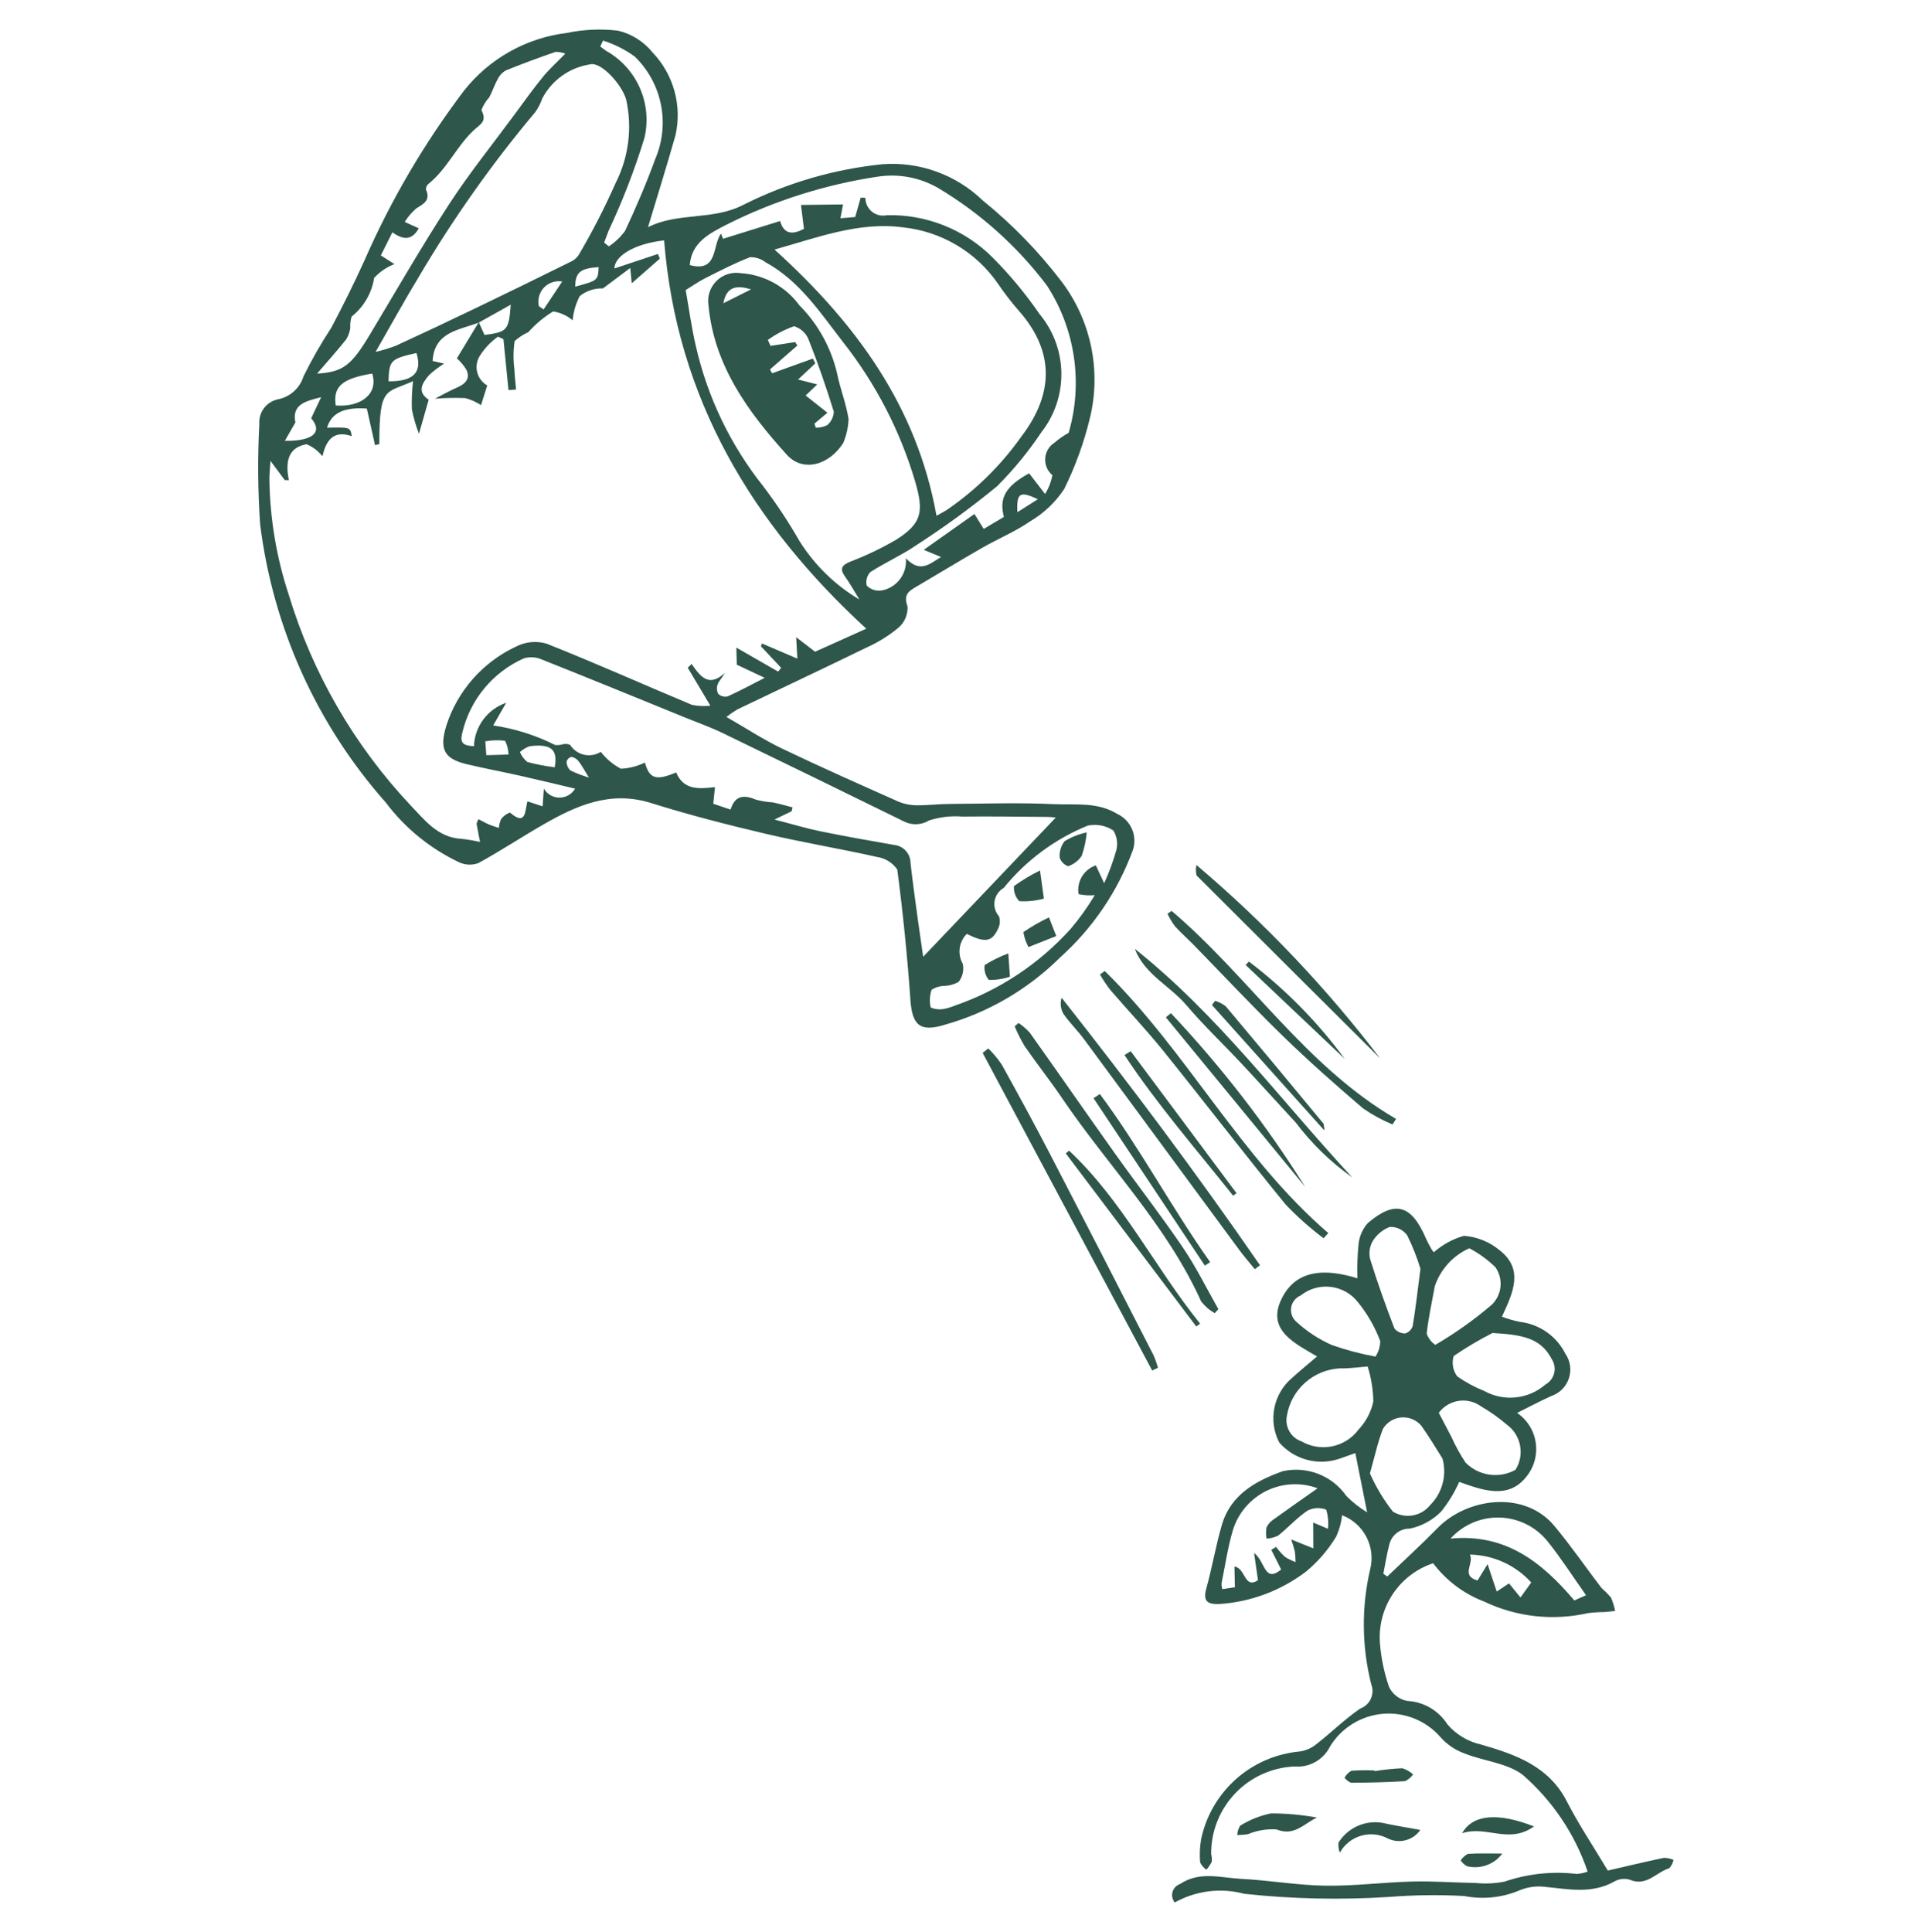 <svg width="460" height="464" viewBox="0 0 460 464" fill="none" xmlns="http://www.w3.org/2000/svg">
<path d="M155.64 54.62C155.423 54.466 155.564 54.619 155.613 54.594C162.793 50.908 171.191 53.027 178.573 49.195C189.021 43.932 200.345 40.629 211.984 39.448C216.39 39.117 220.817 39.723 224.972 41.227C229.127 42.731 232.916 45.099 236.089 48.174C243.094 53.837 249.401 60.312 254.876 67.465C258.398 72.07 260.851 77.402 262.057 83.074C263.262 88.745 263.19 94.614 261.846 100.254C260.423 106.197 258.34 111.962 255.636 117.441C253.539 120.637 250.731 123.305 247.431 125.234C243.854 127.712 239.738 129.399 235.94 131.574C230.728 134.56 225.605 137.697 220.424 140.737C218.533 141.846 216.865 142.62 217.995 145.635C218.05 146.59 217.887 147.545 217.517 148.428C217.146 149.31 216.58 150.096 215.86 150.726C213.555 152.647 211 154.245 208.266 155.478C197.93 160.521 187.519 165.408 177.149 170.381C176.226 170.929 175.339 171.536 174.495 172.199C179.175 174.888 183.332 177.625 187.778 179.759C197.043 184.206 206.446 188.369 215.834 192.553C217.196 193.12 218.655 193.414 220.13 193.417C222.744 193.459 225.361 193.118 227.978 193.099C236.366 193.039 244.768 192.754 253.136 193.148C258.231 193.388 263.541 192.539 268.385 195.499C269.973 196.237 271.233 197.536 271.921 199.146C272.61 200.756 272.678 202.564 272.114 204.222C268.477 214.117 262.469 222.968 254.616 230.001C246.936 237.619 237.447 243.163 227.039 246.111C221.057 247.968 219.126 246.341 218.694 240.199C217.958 229.726 216.905 219.279 215.535 208.858C214.979 208.047 214.261 207.361 213.427 206.841C212.592 206.321 211.66 205.98 210.687 205.839C201.788 203.832 192.767 202.354 183.891 200.26C174.652 198.082 165.435 195.716 156.381 192.879C146.669 189.836 138.555 193.427 130.55 198.021C125.286 201.041 120.218 204.407 114.896 207.315C113.423 207.851 111.8 207.793 110.369 207.153C103.403 203.877 97.34 198.951 92.705 192.804C76.1 174.063 65.561 150.731 62.479 125.882C61.935 117.886 61.873 109.866 62.293 101.863C62.185 100.467 62.6 99.081 63.459 97.975C64.317 96.868 65.557 96.121 66.936 95.88C68.326 95.575 69.612 94.908 70.66 93.945C71.709 92.982 72.483 91.759 72.905 90.399C74.887 86.373 77.116 82.474 79.579 78.724C82.387 73.42 85.067 68.038 87.541 62.572C93.882 48.089 101.905 34.403 111.445 21.795C117.522 14.092 126.397 9.102 136.137 7.914C140.18 7.069 144.333 6.883 148.436 7.363C151.716 8.137 154.644 9.982 156.758 12.608C159.245 15.21 161.049 18.387 162.009 21.856C162.968 25.326 163.053 28.979 162.257 32.489C160.201 39.78 157.926 47.008 155.64 54.62ZM70.95 101.474L68.42 105.879C75.217 105.983 77.601 103.785 74.752 100.467L77.137 95.405C73.465 96.332 70.054 97.103 70.95 101.474ZM115.002 77.388L116.389 80.462C121.871 79.726 122.219 79.358 122.686 73.183C119.85 74.771 117.434 76.123 115.018 77.476C110.297 79.307 104.347 79.664 103.911 86.693L106.682 87.338C105.372 88.141 104.148 89.079 103.031 90.134C101.498 91.976 100.037 94.035 102.974 96.013L100.64 104.184C99.897 102.279 99.327 100.312 98.936 98.305C98.863 96.045 98.958 93.782 99.222 91.536C92.772 94.527 91.091 92.532 91.118 106.662L90.084 106.918L88.117 98.138C82.618 97.747 79.632 99.18 78.555 102.731C84.149 102.616 84.149 102.616 84.49 104.758C79.71 103.123 78.229 106.33 77.452 109.598C76.456 108.323 75.147 107.326 73.654 106.705C69.051 107.467 68.541 111.111 69.385 115.334L68.394 115.304L64.967 110.697C64.848 112.64 64.697 113.88 64.708 115.118C64.837 124.525 66.398 133.857 69.337 142.794C75.058 161.707 85.08 179.038 98.618 193.429C101.978 196.917 105.153 201.185 110.812 201.476C112.325 201.638 113.827 201.892 115.309 202.235C115.028 200.776 114.73 199.321 114.482 197.857C114.576 197.469 114.735 197.099 114.952 196.764C115.768 197.185 116.554 197.644 117.384 198.002C118.179 198.345 119.019 198.583 119.839 198.867C119.884 198.114 120.075 197.377 120.4 196.696C120.942 196.004 121.662 195.473 122.483 195.158C126.512 198.639 126.052 194.525 126.713 192.478L130.342 193.678L130.635 189.432C131.02 190.086 131.569 190.628 132.228 191.005C132.887 191.381 133.633 191.579 134.392 191.579C135.151 191.578 135.897 191.379 136.556 191.001C137.214 190.624 137.762 190.081 138.146 189.426C133.475 188.325 129.225 187.287 124.958 186.328C120.69 185.37 116.386 184.572 112.133 183.559C106.585 182.237 105.513 179.891 107.214 174.279C108.546 170.147 110.714 166.334 113.582 163.076C116.45 159.817 119.958 157.183 123.887 155.336C126.152 154.148 128.789 153.878 131.248 154.583C142.997 159.241 154.539 164.416 166.202 169.295C167.661 169.591 169.158 169.661 170.639 169.502L165.203 160.383L166.133 159.477C168.159 162.391 170.201 165.247 174.084 161.654C173.391 162.949 172.668 163.566 172.403 164.339C172.258 164.713 172.195 165.114 172.216 165.515C172.237 165.915 172.343 166.307 172.527 166.664C172.823 166.943 173.185 167.145 173.578 167.251C173.972 167.357 174.386 167.364 174.783 167.271C177.671 165.978 180.458 164.459 183.69 162.81L176.986 159.657L176.877 155.547L186.918 161.316L187.64 160.405L182.794 155.246L183.03 154.558L191.535 158.199L191.25 153.05L195.785 156.54L208.09 151.006C180.647 125.804 162.526 95.668 159.527 57.743C152.62 58.487 147.623 61.394 147.592 64.48L158.046 61.004L158.496 62.13L151.751 68.031L151.392 64.361L144.826 69.281C142.813 69.201 140.84 69.852 139.269 71.112C138.318 72.919 137.736 74.898 137.557 76.932C136.221 75.804 134.599 75.067 132.871 74.804C130.647 76.159 128.637 77.837 126.905 79.782C125.702 80.324 124.591 81.05 123.613 81.935C123.289 84.146 123.269 86.39 123.554 88.606C123.622 90.26 123.824 91.908 123.966 93.559L122.146 93.693C121.743 89.621 121.339 85.549 120.935 81.477L119.618 80.863C117.831 82.137 116.316 83.754 115.16 85.62C114.824 86.199 114.605 86.84 114.518 87.504C114.43 88.169 114.474 88.844 114.649 89.491C114.823 90.138 115.124 90.745 115.534 91.275C115.944 91.805 116.455 92.249 117.037 92.581L115.547 97.313C114.389 96.547 113.114 95.975 111.771 95.619C109.337 95.522 106.899 95.571 104.47 95.765C106.226 94.868 107.944 93.884 109.749 93.1C111.707 92.25 113.054 91.016 112.05 88.845C111.434 87.805 110.653 86.871 109.739 86.081C111.387 83.358 113.194 80.373 115.002 77.388L115.002 77.388ZM186.048 59.942C205.515 77.573 220.215 97.489 224.961 123.887C225.866 123.374 226.718 122.943 227.518 122.43C234.436 117.676 240.461 111.739 245.316 104.89C253.979 93.555 252.479 83.413 244.734 74.643C242.921 72.567 241.237 70.383 239.692 68.102C237.082 64.334 233.688 61.176 229.741 58.846C225.795 56.516 221.391 55.068 216.831 54.603C206.339 53.205 196.38 57.051 186.048 59.942L186.048 59.942ZM253.611 196.365C253.06 196.32 252.369 196.221 251.677 196.216C244.822 196.166 237.966 196.054 231.113 196.133C228.418 195.915 225.707 196.237 223.138 197.079C222.25 197.619 221.24 197.926 220.202 197.971C219.164 198.015 218.132 197.797 217.201 197.336C202.699 190.217 188.178 183.137 173.638 176.095C170.716 174.683 167.64 173.591 164.629 172.366C153.143 167.69 141.67 162.98 130.143 158.405C128.78 157.791 127.24 157.697 125.812 158.141C122.127 159.783 118.874 162.257 116.308 165.371C113.742 168.484 111.935 172.15 111.028 176.081C110.45 178.46 111.205 179.084 113.848 179.235C113.928 176.915 114.712 174.675 116.096 172.811C117.48 170.947 119.398 169.549 121.595 168.801L118.468 174.244C123.646 175.003 128.669 176.589 133.345 178.94C133.965 179.007 134.591 178.948 135.187 178.765C135.767 178.627 136.376 178.67 136.932 178.89C137.304 179.487 137.791 180.005 138.364 180.413C138.937 180.822 139.584 181.114 140.27 181.272C140.956 181.43 141.666 181.451 142.36 181.334C143.054 181.217 143.718 180.965 144.315 180.591C145.618 182.267 147.263 183.648 149.14 184.641C151.146 184.545 153.111 184.041 154.915 183.161C155.975 187.054 157.582 187.58 162.427 185.531C164.163 189.772 167.816 189.524 171.738 189.057L171.336 193.051L175.489 194.458C176.558 190.958 178.775 190.881 181.628 192.087C182.951 192.428 184.302 192.645 185.665 192.734C187.249 193.06 188.806 193.517 190.374 193.918L190.16 194.852L186.039 196.845C190.408 197.976 193.716 198.985 197.09 199.674C202.977 200.877 208.898 201.918 214.818 202.955C215.889 203.069 216.881 203.576 217.6 204.378C218.32 205.18 218.717 206.22 218.714 207.298C219.182 211.407 219.744 215.505 220.3 219.604C220.793 223.227 221.333 226.845 221.757 229.805C232.3 218.738 242.844 207.668 253.611 196.365ZM90.217 84.525C91.872 84.142 93.499 83.647 95.087 83.046C101.568 80.069 108.02 77.03 114.443 73.928C121.976 70.303 129.488 66.634 136.978 62.921C137.783 62.585 138.474 62.025 138.969 61.307C142.28 55.695 145.259 49.894 147.891 43.934C151.033 37.731 151.919 30.628 150.394 23.844C149.247 20.068 144.244 14.718 141.72 15.466C139.297 15.838 136.997 16.775 135.003 18.2C133.009 19.625 131.378 21.499 130.242 23.67C129.842 24.855 129.264 25.972 128.529 26.983C118.163 39.335 108.839 52.526 100.653 66.42C97.115 72.233 93.846 78.209 90.217 84.525ZM164.707 69.671C165.458 73.887 166.077 78.476 167.114 82.969C169.9 95.324 175.448 106.889 183.34 116.795C186.514 120.99 189.418 125.383 192.035 129.947C195.649 135.711 200.585 140.531 206.434 144.008C205.249 142.087 204.228 140.204 202.988 138.48C201.595 136.543 202.279 135.737 204.246 134.902C208.068 133.446 211.763 131.677 215.295 129.614C221.423 125.708 221.95 122.966 219.851 115.729C216.262 103.553 210.384 92.172 202.533 82.197C197.052 75.129 192.056 67.443 183.862 62.972C182.804 62.164 181.501 61.743 180.17 61.778C176.454 63.214 172.895 65.066 169.324 66.858C167.837 67.604 166.469 68.586 164.707 69.671ZM206.754 47.463L207.874 47.52C207.871 48.158 208.011 48.789 208.285 49.365C208.558 49.942 208.959 50.449 209.455 50.85C209.952 51.25 210.533 51.533 211.155 51.679C211.776 51.824 212.422 51.827 213.045 51.688C217.762 51.57 222.453 52.418 226.831 54.178C231.209 55.937 235.181 58.573 238.504 61.922C242.64 66.079 246.39 70.602 249.709 75.436C253.018 79.404 254.867 84.387 254.947 89.553C255.027 94.719 253.333 99.757 250.148 103.825C247.035 108.48 243.474 112.82 239.515 116.781C233.281 121.913 226.751 126.676 219.959 131.044C216.487 133.412 212.573 135.129 209.045 137.425C208.647 137.853 208.361 138.373 208.214 138.939C208.067 139.505 208.062 140.098 208.2 140.666C208.666 141.129 209.235 141.476 209.86 141.678C210.485 141.88 211.148 141.931 211.797 141.829C213.559 141.501 215.133 140.522 216.206 139.086C217.28 137.651 217.774 135.864 217.59 134.081C221.033 137.71 223.258 135.477 226.046 133.784L221.897 132.067L234.064 123.457L236.297 127.043L241.142 124.164C239.941 119.562 241.581 116.782 247.205 113.686L251.032 118.649C251.894 117.267 252.49 115.735 252.789 114.133C252.205 113.644 251.744 113.024 251.444 112.323C251.145 111.623 251.015 110.861 251.064 110.101C251.113 109.34 251.341 108.602 251.729 107.947C252.117 107.291 252.654 106.735 253.297 106.326C254.349 105.424 255.49 104.631 256.702 103.957C258.427 98.027 258.853 91.794 257.948 85.685C257.044 79.575 254.832 73.733 251.463 68.557C244.35 59.146 235.484 51.199 225.353 45.154C220.978 42.634 215.878 41.671 210.886 42.422C198.242 44.319 185.978 48.207 174.551 53.941C170.565 56.026 166.138 58.106 165.684 63.664C172.519 65.516 171.061 58.966 173.19 56.117L173.688 57.354L187.39 53.086C188.385 56.612 190.746 56.203 193.115 54.977L192.401 49.225L202.51 49.104L201.879 52.419L205.427 52.125L206.754 47.463ZM265.233 212.14C266.376 209.641 267.332 207.061 268.094 204.422C268.338 203.597 268.406 202.729 268.293 201.877C268.18 201.024 267.888 200.204 267.437 199.472C266.541 198.882 265.538 198.474 264.484 198.273C263.431 198.071 262.348 198.079 261.298 198.297C253.41 201.509 246.461 206.661 241.095 213.275C240.52 213.603 240.025 214.055 239.647 214.598C239.269 215.142 239.017 215.763 238.909 216.416C238.801 217.069 238.84 217.738 239.024 218.374C239.207 219.01 239.53 219.597 239.969 220.093C240.14 220.612 240.2 221.16 240.146 221.704C240.091 222.247 239.924 222.773 239.654 223.248C238.226 226.268 236.544 226.473 232.225 224.315C231.304 225.239 230.71 226.44 230.534 227.734C230.359 229.028 230.612 230.344 231.255 231.481C231.423 232.232 231.423 233.01 231.254 233.761C231.086 234.512 230.753 235.216 230.279 235.822C229.194 236.447 227.967 236.786 226.714 236.807C225.666 236.838 224.647 237.164 223.775 237.746C223.312 239.114 223.236 240.583 223.553 241.992C224.475 242.39 225.489 242.526 226.483 242.385C227.468 242.208 228.43 241.926 229.354 241.544C240.019 237.858 249.578 231.531 257.138 223.154C259.308 220.604 261.261 217.878 262.977 215.003C261.672 215.119 260.357 215.037 259.076 214.761C258.843 213.304 259.131 211.811 259.891 210.547C260.652 209.282 261.834 208.326 263.23 207.849L265.233 212.14ZM135.785 12.893C135.036 12.597 134.235 12.451 133.43 12.464C129.43 13.862 125.446 15.316 121.523 16.913C120.678 17.377 119.998 18.092 119.576 18.959C118.785 20.363 118.287 21.929 117.537 23.36C116.716 24.255 116.072 25.298 115.64 26.434C117.074 29.25 115.422 29.725 113.588 31.482C109.634 35.272 107.327 40.635 102.898 44.186C102.705 44.346 102.552 44.549 102.451 44.778C102.35 45.008 102.304 45.257 102.317 45.507C103.497 48.117 101.76 48.964 99.951 50.085C98.887 51.02 97.967 52.106 97.218 53.308L100.598 54.839C98.812 58.029 96.6 57.462 94.252 55.802L91.479 61.349L94.754 63.435C92.89 64.146 91.218 65.284 89.872 66.757C89.294 70.417 87.365 73.727 84.467 76.035C84.186 76.922 84.076 77.854 84.141 78.781C84.007 79.772 83.66 80.721 83.123 81.564C80.885 84.354 78.497 87.023 76.165 89.737C82.489 89.375 84.453 87.679 88.891 80.29C95.144 69.876 101.197 59.33 107.813 49.15C112.641 41.721 118.23 34.787 123.495 27.645C125.758 24.575 127.974 21.464 130.378 18.508C131.92 16.613 133.767 14.967 135.785 12.893ZM144.859 9.751L144.189 11.164C144.66 11.515 145.119 11.886 145.605 12.216C149.198 14.231 152.038 17.359 153.697 21.129C155.356 24.899 155.745 29.106 154.804 33.117C152.459 40.74 149.584 48.189 146.198 55.411C145.823 56.356 145.477 57.313 145.118 58.265L146.249 59.179C147.762 58.178 149.084 56.916 150.154 55.451C152.789 49.803 155.267 44.058 157.393 38.201C159.163 34.083 159.641 29.525 158.764 25.13C157.886 20.735 155.695 16.71 152.479 13.587C150.161 11.909 147.588 10.614 144.859 9.751L144.859 9.751ZM89.41 89.724C82.168 90.918 79.97 92.841 80.648 97.393C86.719 97.853 90.927 94.605 89.41 89.724ZM93.326 91.591C99.316 91.649 101.502 89.432 100.034 84.79C93.827 86.18 93.455 86.557 93.326 91.591H93.326ZM133.248 184.296C134.029 179.975 132.378 178.603 127.216 179.239C126.357 179.55 125.567 180.025 124.89 180.639C125.278 181.577 125.897 182.402 126.688 183.038C128.845 183.598 131.036 184.018 133.248 184.296ZM116.821 181.386L122.149 181.236C122.128 180.081 121.842 178.947 121.313 177.92C119.733 177.732 118.134 177.778 116.567 178.056L116.821 181.386ZM135.052 67.616C134.255 67.479 133.436 67.542 132.669 67.798C131.902 68.054 131.21 68.496 130.656 69.084C130.101 69.673 129.7 70.389 129.49 71.17C129.279 71.95 129.265 72.771 129.448 73.559L130.578 74.321L135.052 67.616ZM138.17 68.852C143.639 67.367 143.639 67.367 143.797 64.15C139.395 64.463 138.217 65.388 138.169 68.852L138.17 68.852ZM249.307 119.913C244.984 117.863 244.148 118.392 244.384 123.027L249.307 119.913ZM141.473 186.764C140.293 184.874 139.715 183.764 138.952 182.802C138.533 182.266 137.927 181.907 137.255 181.797C136.978 181.871 136.724 182.016 136.52 182.218C136.316 182.419 136.167 182.671 136.09 182.948C136.096 183.342 136.18 183.731 136.338 184.092C136.497 184.453 136.726 184.779 137.013 185.05C138.447 185.749 139.939 186.322 141.473 186.764Z" fill="#2E564B"/>
<path d="M328.398 363.245C327.4 358.241 326.506 353.753 325.561 349.017C324.386 349.435 323.241 349.835 322.1 350.249C319.538 351.202 316.747 351.35 314.098 350.673C311.45 349.996 309.072 348.527 307.282 346.462C305.96 343.897 305.552 340.959 306.125 338.131C306.697 335.304 308.215 332.755 310.43 330.906C312.252 329.251 314.162 327.694 316.364 325.808C311.177 322.714 304.379 319.627 307.667 312.356C311.125 304.706 318.499 304.682 326.071 307.041C325.977 304.313 326.065 301.582 326.334 298.866C326.516 296.958 327.309 295.159 328.596 293.738C335.127 288.21 339.015 289.348 342.505 297.419C342.903 298.337 343.403 299.213 343.886 300.092C344.041 300.339 344.218 300.57 344.417 300.783C346.501 298.942 348.97 297.591 351.645 296.828C354.766 297.061 357.74 298.253 360.157 300.242C366.115 304.856 363.469 310.472 360.769 316.261C362.187 316.785 363.642 317.202 365.123 317.507C367.431 317.78 369.634 318.621 371.536 319.956C373.437 321.291 374.977 323.078 376.017 325.156C376.606 326.008 376.989 326.986 377.136 328.011C377.283 329.037 377.19 330.083 376.864 331.066C376.538 332.05 375.989 332.944 375.259 333.68C374.529 334.415 373.638 334.971 372.657 335.303C369.976 336.514 367.375 337.9 364.422 339.364C365.642 340.197 366.672 341.277 367.447 342.534C368.221 343.791 368.722 345.197 368.917 346.66C369.112 348.124 368.997 349.612 368.579 351.028C368.161 352.444 367.449 353.756 366.49 354.879C362.151 360.191 356.052 357.903 350.512 355.937C349.379 358.503 347.912 360.908 346.149 363.091C344.107 365.138 341.515 366.551 338.687 367.158C337.584 367.131 336.502 367.473 335.614 368.128C334.725 368.784 334.08 369.716 333.779 370.779C333.132 373.142 332.776 375.586 332.292 377.994L333.234 378.667C337.273 374.79 341.414 371.012 345.329 367.013C352.434 359.755 366.159 357.881 373.356 366.491C377.344 371.264 380.871 376.421 384.655 381.367C385.457 382.087 386.218 382.851 386.935 383.655C387.408 384.702 387.754 385.802 387.967 386.931C387.108 387.024 386.251 387.142 385.39 387.205C384.048 387.206 382.708 387.294 381.377 387.469C373.021 389.357 364.272 388.379 356.54 384.691C351.655 382.844 347.394 379.648 344.254 375.475C340.289 376.793 336.879 379.397 334.563 382.874C332.248 386.35 331.16 390.501 331.472 394.667C331.752 398.249 332.488 401.782 333.66 405.178C334.069 406.048 334.68 406.808 335.443 407.394C336.205 407.98 337.096 408.375 338.042 408.546C339.987 408.647 341.879 409.214 343.56 410.198C345.24 411.181 346.66 412.554 347.701 414.2C349.813 416.642 352.656 418.338 355.808 419.039C363.978 421.396 372.024 424.174 376.376 432.689C379.21 438.234 382.71 443.439 386.206 449.288C390.561 448.286 395.109 447.195 399.684 446.235C400.477 446.246 401.261 446.41 401.992 446.718C401.838 447.468 401.487 448.162 400.974 448.73C397.835 449.686 395.479 453.235 391.449 451.473C390.84 451.299 390.203 451.249 389.574 451.324C388.945 451.4 388.338 451.601 387.787 451.914C382.315 455.001 376.639 453.727 370.92 453.182C368.814 452.954 366.686 453.288 364.752 454.152C360.608 455.837 356.06 456.271 351.672 455.398C345.652 455.073 339.617 455.151 333.607 455.632C322.03 456.374 310.411 456.12 298.878 454.872C293.253 453.367 287.263 454.115 282.181 456.958C281.895 456.606 281.698 456.19 281.607 455.745C281.516 455.3 281.535 454.84 281.66 454.404C281.786 453.968 282.015 453.569 282.329 453.241C282.643 452.912 283.031 452.665 283.461 452.519C288.209 449.369 293.214 451.033 298.092 451.279C304.84 451.62 311.558 452.82 318.301 452.924C325.263 453.03 332.235 452.108 339.21 451.93C344.278 451.8 349.357 452.194 354.432 452.266C356.767 452.513 359.126 452.404 361.427 451.941C366.991 450.04 372.91 449.412 378.748 450.104C379.642 450.04 380.523 449.851 381.364 449.544C378.317 440.538 372.925 432.506 365.743 426.275C361.946 423.415 356.364 423.007 351.728 421.143C349.525 420.34 347.558 418.997 346.009 417.236C344.305 415.283 342.165 413.759 339.762 412.787C337.36 411.815 334.762 411.422 332.179 411.641C329.597 411.86 327.102 412.683 324.897 414.045C322.692 415.407 320.838 417.269 319.486 419.481C318.718 421.044 317.496 422.34 315.98 423.198C314.464 424.056 312.724 424.436 310.988 424.289C305.569 424.508 300.448 426.824 296.705 430.749C292.963 434.674 290.892 439.9 290.932 445.323C291.086 445.93 291.133 446.559 291.07 447.182C290.731 447.871 290.299 448.511 289.788 449.084C289.144 448.638 288.625 448.035 288.281 447.332C288.121 445.462 288.204 443.579 288.528 441.731C289.707 436.15 292.646 431.096 296.911 427.309C301.176 423.522 306.543 421.202 312.224 420.691C313.662 420.481 315.018 419.888 316.15 418.975C319.739 416.179 323.006 412.939 326.744 410.377C327.305 410.174 327.82 409.86 328.258 409.454C328.696 409.049 329.048 408.56 329.294 408.016C329.54 407.472 329.675 406.885 329.691 406.288C329.707 405.691 329.603 405.098 329.386 404.542C327.105 395.509 327.012 386.063 329.115 376.987C329.792 374.364 329.479 371.583 328.236 369.176C326.992 366.768 324.904 364.904 322.373 363.939C322.183 365.739 321.696 367.494 320.929 369.133C319.007 372.304 316.565 375.13 313.705 377.491C307.68 382.071 300.441 384.777 292.889 385.273C290.172 385.37 288.898 384.691 289.761 381.577C291.164 376.515 292.036 371.303 293.503 366.262C295.623 358.972 301.695 355.676 308.146 353.361C311.001 352.731 313.979 352.964 316.702 354.03C319.424 355.097 321.768 356.949 323.436 359.35C324.924 360.847 326.591 362.155 328.398 363.245ZM305.382 372.264L306.54 371.551C307.16 372.405 307.859 373.198 308.627 373.921C309.439 374.442 310.305 374.872 311.211 375.202C311.199 374.338 311.138 373.476 311.029 372.618C310.79 371.651 310.498 370.697 310.153 369.762L315.47 371.9L315.438 365.692L318.985 367.205C319.16 365.656 319.015 364.087 318.56 362.596C317.837 362.32 317.065 362.198 316.293 362.24C315.521 362.281 314.766 362.484 314.078 362.836C311.53 364.552 309.429 366.918 307.01 368.848C306.141 369.267 305.197 369.509 304.233 369.562C304.077 368.678 304.074 367.773 304.224 366.888C304.6 366.092 305.192 365.418 305.934 364.945C309.479 362.381 313.073 359.887 316.504 357.472C314.51 356.734 312.387 356.411 310.264 356.523C308.141 356.634 306.063 357.177 304.157 358.12C302.252 359.062 300.558 360.383 299.181 362.002C297.803 363.621 296.771 365.505 296.146 367.537C294.909 371.717 294.284 376.079 293.41 380.364C293.412 380.815 293.476 381.264 293.599 381.697L296.629 381.251L296.527 376.275C299.257 376.645 298.81 381.735 302.184 379.559L301.238 373.012C304.005 375.087 303.628 380.286 307.751 376.996L305.382 372.264ZM329.07 353.9C330.52 357.175 332.37 360.257 334.58 363.076C336.02 363.956 337.734 364.277 339.395 363.977C341.056 363.678 342.55 362.779 343.592 361.451C345.017 360.017 346.035 358.232 346.544 356.276C347.054 354.32 347.035 352.265 346.49 350.319C344.857 347.665 343.21 345.015 341.429 342.46C340.845 341.767 340.105 341.224 339.268 340.875C338.432 340.526 337.525 340.382 336.622 340.454C335.719 340.526 334.846 340.813 334.076 341.29C333.306 341.768 332.661 342.422 332.194 343.199C330.938 346.413 330.227 349.841 329.07 353.9H329.07ZM328.524 328.222C326.435 328.373 324.109 328.726 321.794 328.672C318.717 328.845 315.79 330.057 313.491 332.11C311.192 334.162 309.658 336.933 309.138 339.971C308.855 341.257 309.054 342.601 309.697 343.75C310.341 344.899 311.383 345.771 312.627 346.202C314.869 347.493 317.508 347.915 320.041 347.386C322.573 346.857 324.823 345.414 326.361 343.334C328.117 341.465 329.336 339.156 329.887 336.651C329.839 333.791 329.38 330.952 328.524 328.222L328.524 328.222ZM358.521 320.167C355.295 321.814 352.177 323.662 349.185 325.702C348.936 326.527 348.883 327.399 349.032 328.248C349.18 329.097 349.525 329.9 350.039 330.592C352.054 332.007 354.226 333.183 356.512 334.097C358.83 335.378 361.486 335.917 364.12 335.639C366.754 335.362 369.239 334.282 371.239 332.545C371.758 332.259 372.211 331.868 372.571 331.397C372.931 330.926 373.188 330.386 373.328 329.81C373.468 329.234 373.486 328.635 373.382 328.052C373.278 327.469 373.054 326.913 372.724 326.421C370.054 321.233 365.394 320.586 358.521 320.167H358.521ZM352.943 299.821C351.007 300.687 349.271 301.943 347.844 303.511C346.417 305.08 345.329 306.926 344.65 308.935C343.973 312.728 343.11 316.499 342.707 320.319C343.091 321.416 343.811 322.364 344.765 323.029C349.565 320.227 354.104 317.001 358.329 313.389C359.529 312.236 360.276 310.69 360.435 309.033C360.594 307.376 360.154 305.717 359.195 304.357C357.34 302.552 355.234 301.024 352.943 299.821H352.943ZM345.605 339.339C346.692 341.413 347.655 343.272 348.638 345.12C349.599 347.271 350.737 349.339 352.04 351.302C353.576 352.86 355.579 353.873 357.744 354.187C359.909 354.502 362.117 354.1 364.033 353.043C365.132 351.296 365.524 349.194 365.128 347.168C364.731 345.142 363.577 343.343 361.9 342.139C360.003 340.515 357.959 339.07 355.796 337.822C354.242 336.676 352.297 336.192 350.387 336.476C348.478 336.761 346.758 337.79 345.605 339.339H345.605ZM330.406 325.844C331.133 324.737 331.53 323.446 331.55 322.122C330.289 318.762 328.495 315.627 326.238 312.836C325.448 311.808 324.461 310.948 323.334 310.307C322.207 309.666 320.964 309.256 319.677 309.101C318.39 308.947 317.085 309.051 315.838 309.407C314.592 309.764 313.429 310.366 312.418 311.177C311.83 311.422 311.314 311.813 310.918 312.313C310.522 312.812 310.26 313.404 310.157 314.033C310.053 314.662 310.111 315.306 310.326 315.907C310.54 316.507 310.904 317.042 311.382 317.463C313.904 319.787 316.792 321.679 319.929 323.065C323.343 324.263 326.847 325.193 330.407 325.844H330.406ZM341.206 304.751C340.362 301.981 339.291 299.286 338.005 296.692C337.527 296.04 336.896 295.516 336.166 295.168C335.437 294.82 334.633 294.658 333.826 294.698C332.062 295.379 330.584 296.641 329.637 298.277C328.928 299.617 328.766 301.179 329.186 302.636C330.912 308.177 332.871 313.652 334.948 319.072C335.262 319.466 335.664 319.78 336.123 319.988C336.581 320.196 337.082 320.292 337.585 320.268C338.012 320.129 338.397 319.886 338.706 319.562C339.016 319.237 339.24 318.841 339.358 318.408C340.062 314.111 340.552 309.779 341.206 304.751H341.206ZM380.98 383.155C377.668 378.479 374.92 374.162 371.731 370.199C370.341 368.474 368.593 367.072 366.608 366.088C364.622 365.105 362.448 364.563 360.233 364.502C358.019 364.44 355.817 364.86 353.781 365.732C351.744 366.603 349.921 367.907 348.437 369.551C361.544 368.325 370.188 375.006 378.172 384.412L380.98 383.155ZM367.82 380.102C365.953 378.036 363.682 376.375 361.147 375.222C358.613 374.068 355.868 373.448 353.084 373.398C354.165 375.548 350.771 378.464 354.923 379.61L357.328 375.691C358.233 378.405 358.854 380.268 359.523 382.274L362.478 380.315L365.229 383.696L367.82 380.102Z" fill="#2E564B"/>
<path d="M237.399 251.822C238.594 253.004 239.673 254.299 240.62 255.688C244.558 262.786 248.444 269.916 252.184 277.12C260.545 293.227 268.847 309.365 277.093 325.532C277.513 326.504 277.865 327.505 278.146 328.526L276.764 329.19C263.189 303.759 249.615 278.329 236.04 252.898L237.399 251.822Z" fill="#2E564B"/>
<path d="M291.796 315.409C290.53 314.699 289.42 313.743 288.53 312.596C280.294 294.312 266.164 280.079 255.102 263.745C252.235 259.511 249.046 255.494 246.136 251.287C245.22 249.755 244.417 248.158 243.732 246.51L244.676 245.711C245.669 246.387 246.577 247.178 247.383 248.069C254.269 257.756 261.036 267.529 267.932 277.21C273.299 284.743 278.985 292.054 284.175 299.704C287.352 304.385 289.86 309.519 292.669 314.45L291.796 315.409Z" fill="#2E564B"/>
<path d="M301.414 304.85C300.139 303.272 298.801 301.741 297.598 300.11C285.203 283.299 272.814 266.482 260.433 249.661C258.871 247.547 256.963 245.685 255.454 243.538C255.116 242.957 254.902 242.311 254.825 241.643C254.749 240.975 254.812 240.298 255.01 239.655C271.603 260.685 287.551 281.987 302.657 303.894L301.414 304.85Z" fill="#2E564B"/>
<path d="M265.374 233.228C285.141 252.609 297.921 277.962 319.063 296.168L317.928 297.414C314.68 294.972 311.638 292.266 308.832 289.325C298.89 277.159 289.325 264.686 279.468 252.45C275.394 247.393 270.911 242.669 266.677 237.74C265.78 236.563 264.958 235.331 264.215 234.051L265.374 233.228Z" fill="#2E564B"/>
<path d="M281.429 218.785C300.124 234.673 313.62 256.121 335.351 268.763L334.487 270.086C332.007 269.057 329.643 267.768 327.436 266.239C320.878 260.635 314.399 254.913 308.215 248.901C300.865 241.755 293.858 234.256 286.69 226.921C285.204 225.4 283.59 223.997 282.18 222.41C281.507 221.492 280.926 220.509 280.448 219.476L281.429 218.785Z" fill="#2E564B"/>
<path d="M272.599 227.911C292.592 243.791 307.633 264.286 324.811 282.788C319.666 279.146 315.113 274.731 311.315 269.7C306.98 265.02 302.722 260.269 298.365 255.611C293.915 250.853 289.17 246.352 284.953 241.4C280.987 236.741 274.912 234.025 272.599 227.911Z" fill="#2E564B"/>
<path d="M287.404 207.774C303.749 221.621 318.546 237.198 331.537 254.232C316.815 239.589 302.107 224.932 287.413 210.26C287.223 209.443 287.22 208.593 287.404 207.774Z" fill="#2E564B"/>
<path d="M281.264 243.361C293.356 256.184 304.162 270.162 313.526 285.093L280.049 244.355L281.264 243.361Z" fill="#2E564B"/>
<path d="M256.809 276.381C269.665 288.429 277.371 304.392 288.276 317.923L287.365 318.619L256.003 277.028L256.809 276.381Z" fill="#2E564B"/>
<path d="M289.421 303.99L262.683 263.778L264.196 262.776C273.815 275.712 281.386 290.005 290.69 303.149L289.421 303.99Z" fill="#2E564B"/>
<path d="M271.597 252.483L297.025 286.59L296.208 287.202C287.362 276.051 277.972 265.31 270.115 253.413L271.597 252.483Z" fill="#2E564B"/>
<path d="M318.099 271.509L291.117 241.392L291.877 240.393C292.803 240.665 293.669 241.108 294.432 241.7C302.311 251.061 310.141 260.463 317.923 269.906C318.055 270.43 318.114 270.969 318.099 271.509Z" fill="#2E564B"/>
<path d="M341.178 439.536C340.335 440.751 339.087 441.625 337.658 442.002C336.228 442.38 334.711 442.235 333.379 441.594C331.393 440.536 329.072 440.299 326.913 440.934C324.755 441.57 322.932 443.026 321.836 444.991C321.541 444.22 321.434 443.389 321.525 442.568C322.613 440.825 324.194 439.444 326.067 438.6C327.94 437.756 330.021 437.487 332.047 437.826C334.906 438.467 337.808 438.913 341.178 439.536Z" fill="#2E564B"/>
<path d="M316.325 436.555C312.857 438.302 310.836 441.073 306.597 439.402C304.259 439.262 301.92 439.656 299.757 440.554C298.919 440.705 298.053 440.706 297.199 440.775C297.225 439.974 297.466 439.194 297.894 438.517C300.17 437.101 302.678 436.1 305.303 435.558C308.999 435.563 312.688 435.897 316.325 436.555Z" fill="#2E564B"/>
<path d="M368.481 438.699C362.417 443.028 357.031 438.386 351.218 440.326C353.806 435.71 359.969 435.345 368.481 438.699Z" fill="#2E564B"/>
<path d="M330.203 425.407C332.399 425.049 334.614 424.818 336.837 424.716C337.806 425.008 338.696 425.519 339.437 426.209C338.933 426.901 338.263 427.456 337.489 427.821C333.176 428.086 328.849 428.18 324.526 428.199C323.912 427.937 323.375 427.521 322.968 426.991C323.36 426.3 323.925 425.723 324.607 425.317C326.46 425.183 328.32 425.161 330.176 425.251L330.203 425.407Z" fill="#2E564B"/>
<path d="M299.994 230.954C308.749 237.596 316.5 245.468 323.006 254.324L299.215 231.781L299.994 230.954Z" fill="#2E564B"/>
<path d="M360.865 445.208C359.91 446.489 358.6 447.46 357.098 448.002C355.595 448.544 353.967 448.633 352.414 448.256C351.792 447.926 351.264 447.445 350.877 446.856C351.305 446.193 351.896 445.651 352.594 445.283C355.042 445.101 357.511 445.208 360.865 445.208Z" fill="#2E564B"/>
<path d="M202.56 106.391C199.212 111.685 192.903 113.546 188.998 109.223C179.726 98.959 171.548 87.849 170.184 73.362C170.014 72.303 170.098 71.218 170.43 70.198C170.762 69.178 171.331 68.251 172.092 67.494C172.852 66.737 173.782 66.172 174.804 65.846C175.826 65.519 176.911 65.44 177.969 65.615C180.731 65.799 183.419 66.585 185.845 67.917C188.271 69.25 190.376 71.097 192.013 73.329C196.461 77.806 199.587 83.425 201.045 89.566C201.786 93.31 203.266 96.922 203.833 100.682C203.752 102.645 203.321 104.579 202.56 106.391ZM184.96 88.732L185.474 89.653L195.251 86.13L195.844 87.266L191.701 91.165L196.316 92.333L193.516 94.993L198.749 99.142L195.633 101.753L195.949 102.725C196.906 102.749 197.854 102.538 198.711 102.112C199.183 101.712 199.566 101.218 199.837 100.661C200.108 100.105 200.261 99.499 200.286 98.881C198.473 93.029 196.481 87.221 194.218 81.529C193.914 80.771 193.442 80.092 192.837 79.543C192.232 78.994 191.511 78.589 190.727 78.359C188.489 79.154 186.374 80.261 184.445 81.647L185.087 83.076L190.987 82.166L191.543 82.977L184.96 88.732ZM173.767 72.836L180.416 69.499C177.263 68.564 174.527 68.537 173.767 72.836Z" fill="#2E564B"/>
<path d="M250.754 215.832C248.83 216.362 246.832 216.573 244.84 216.455C244.384 215.974 244.034 215.402 243.815 214.777C243.595 214.151 243.511 213.486 243.567 212.825C245.541 211.401 247.633 210.148 249.82 209.079L250.754 215.832Z" fill="#2E564B"/>
<path d="M253.722 224.832L247.049 227.481C246.443 226.359 246.03 225.142 245.827 223.883C247.782 222.55 249.836 221.368 251.972 220.348L253.722 224.832Z" fill="#2E564B"/>
<path d="M261.038 199.935C260.878 201.864 260.469 203.765 259.822 205.59C259.038 206.744 257.899 207.612 256.577 208.06C256.101 207.898 255.669 207.626 255.316 207.267C254.963 206.908 254.699 206.472 254.544 205.993C254.428 204.572 254.851 203.159 255.729 202.036C257.373 201.051 259.166 200.341 261.038 199.935Z" fill="#2E564B"/>
<path d="M242.594 234.587C240.958 235.15 239.234 235.409 237.506 235.353C237.106 234.86 236.812 234.29 236.643 233.678C236.474 233.066 236.434 232.426 236.525 231.797C238.318 230.672 240.221 229.733 242.205 228.995L242.594 234.587Z" fill="#2E564B"/>
</svg>
